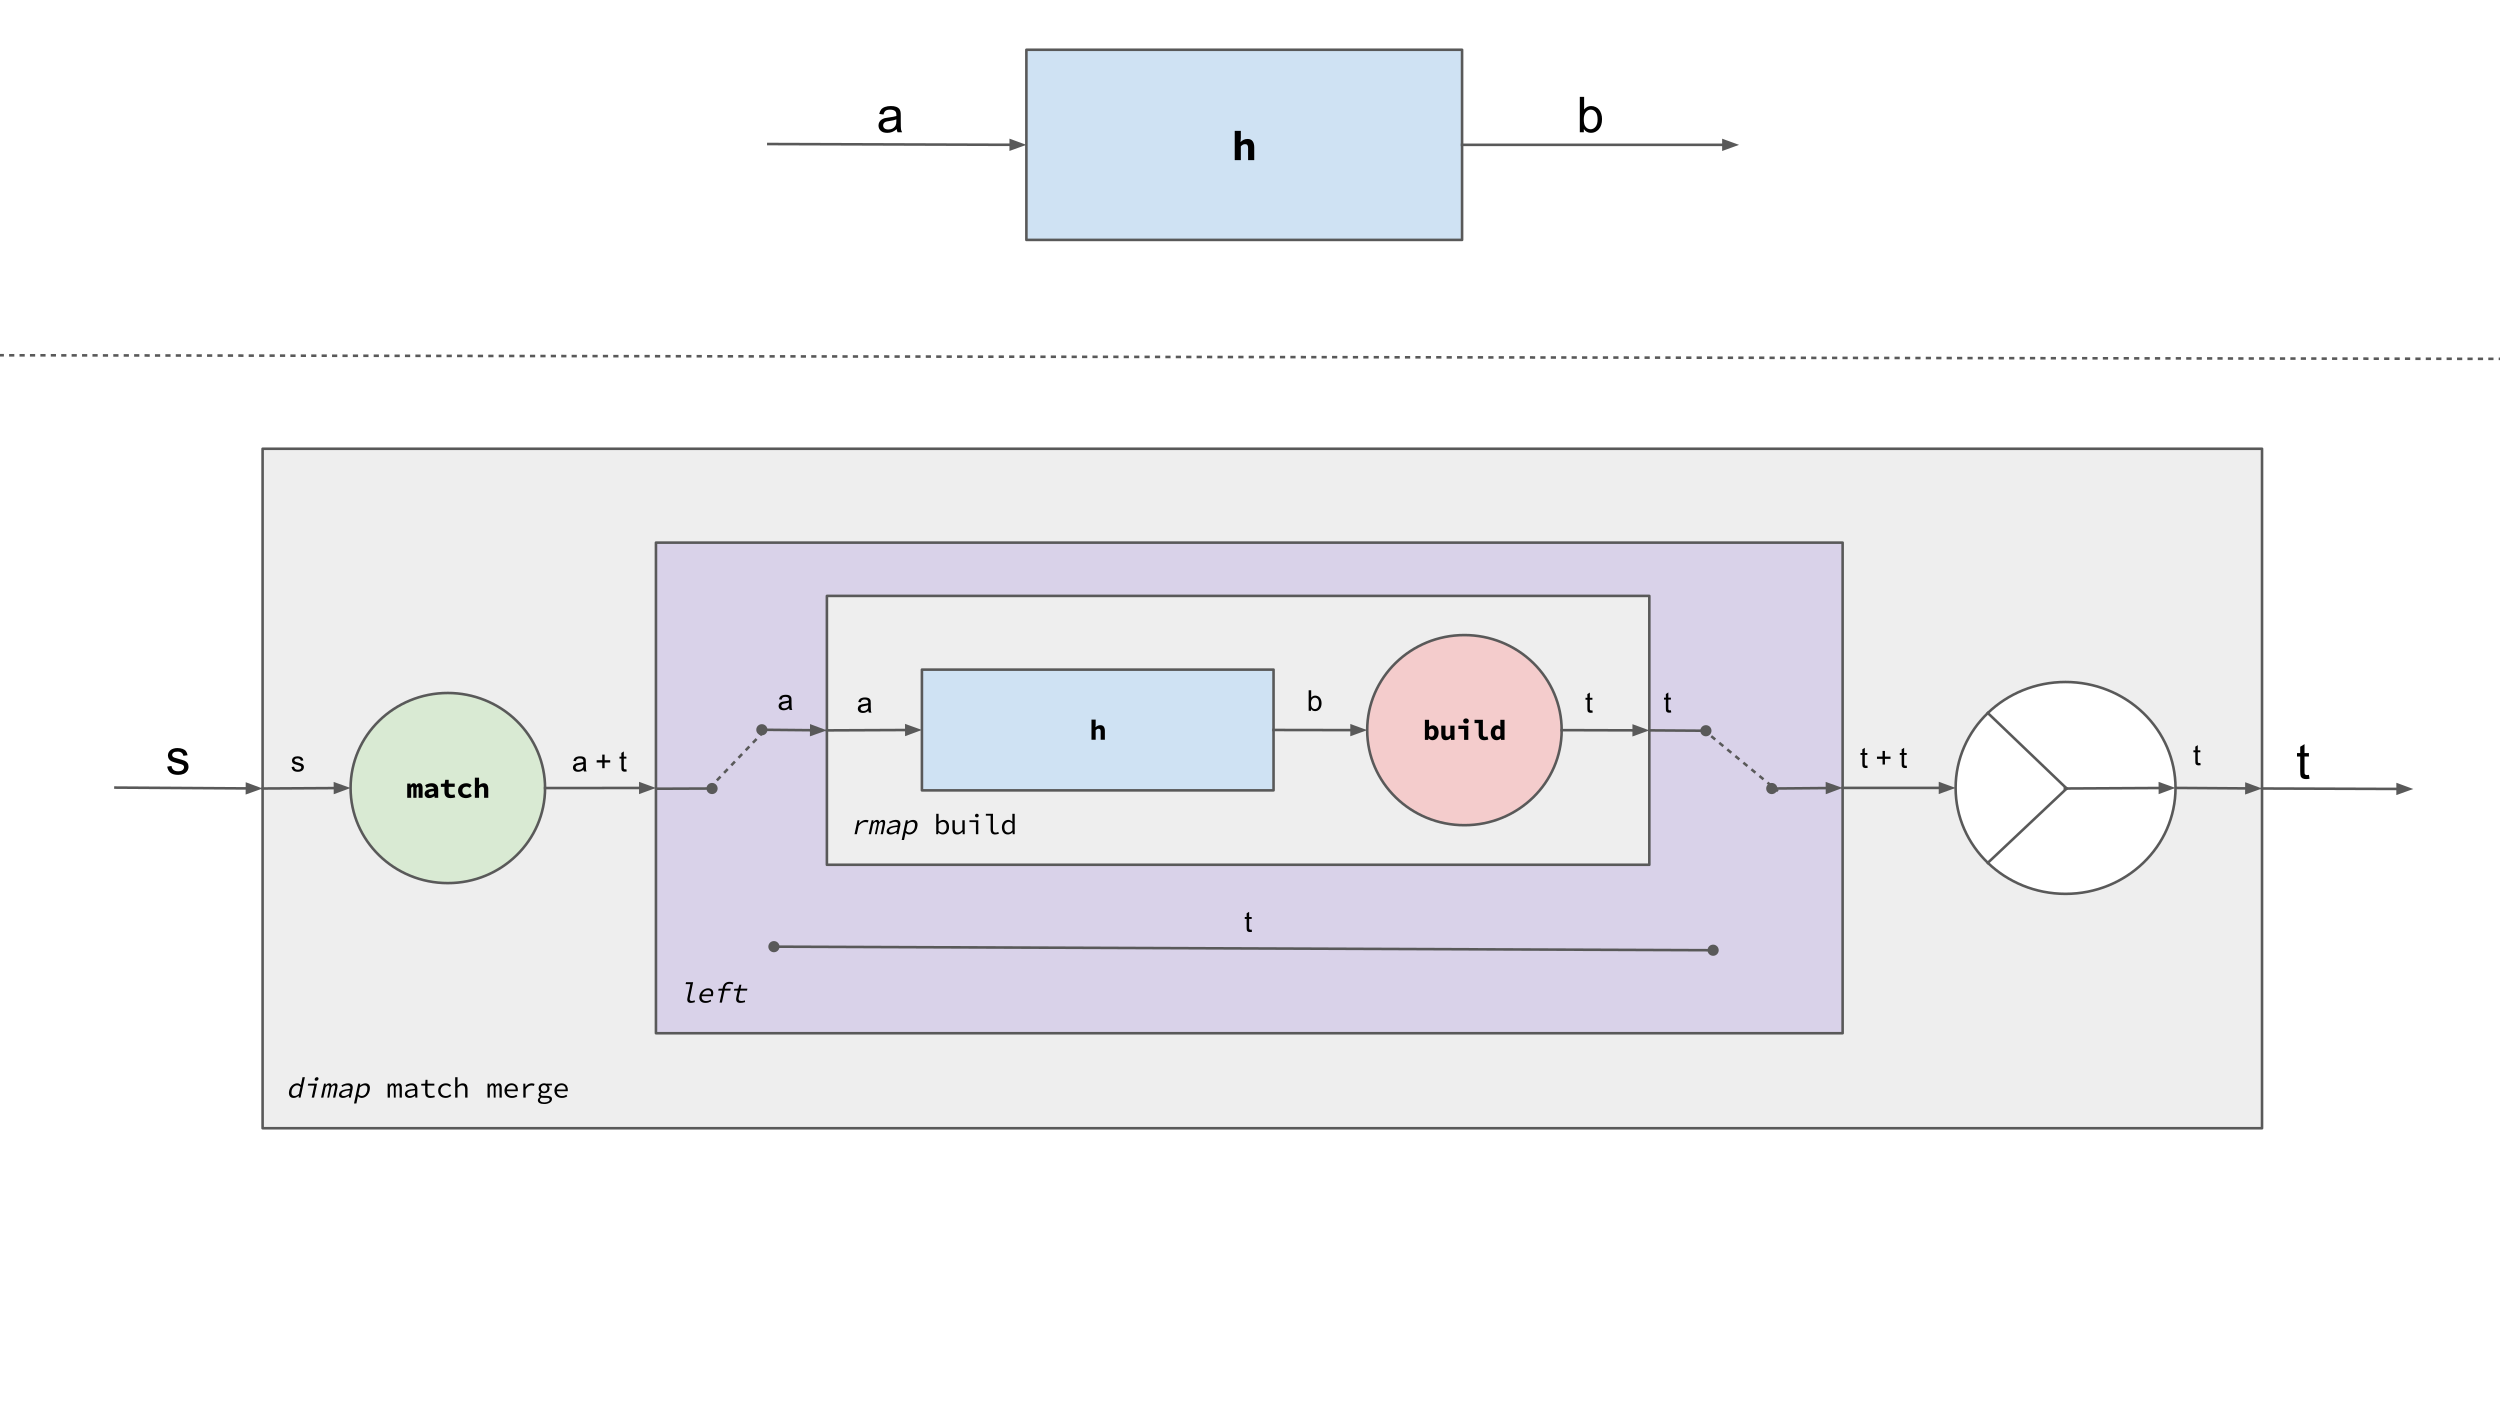 <?xml version="1.0" standalone="yes"?>

<svg version="1.1" viewBox="0.0 0.0 960.0 540.0" fill="none" stroke="none" stroke-linecap="square" stroke-miterlimit="10" xmlns="http://www.w3.org/2000/svg" xmlns:xlink="http://www.w3.org/1999/xlink"><rect x="0.0" y="0.0" width="960.0" height="540.0" fill="#808080" stroke="none"/><clipPath id="g2549d28fde_0_344.0"><path d="m0 0l960.0 0l0 540.0l-960.0 0l0 -540.0z" clip-rule="nonzero"></path></clipPath><g clip-path="url(#g2549d28fde_0_344.0)"><path fill="#ffffff" d="m0 0l960.0 0l0 540.0l-960.0 0z" fill-rule="evenodd"></path><path fill="#eeeeee" d="m100.837 172.325l767.78 0l0 260.913l-767.78 0z" fill-rule="evenodd"></path><path stroke="#595959" stroke-width="1.0" stroke-linejoin="round" stroke-linecap="butt" d="m100.837 172.325l767.78 0l0 260.913l-767.78 0z" fill-rule="evenodd"></path><path fill="#000000" d="m111.056 418.823q0.141 -0.656 0.453 -1.172q0.312 -0.531 0.719 -0.891q0.422 -0.359 0.906 -0.562q0.5 -0.203 0.969 -0.203q0.5 0 0.828 0.188q0.328 0.188 0.625 0.516l0.188 -1.0l0.422 -2.047l0.906 0l-1.656 7.828l-0.75 0l0.078 -0.703l-0.031 0q-0.406 0.344 -0.922 0.594q-0.516 0.234 -1.0 0.234q-0.531 0 -0.922 -0.172q-0.375 -0.188 -0.609 -0.547q-0.234 -0.359 -0.297 -0.875q-0.047 -0.516 0.094 -1.188zm0.938 -0.016q-0.203 0.969 0.094 1.516q0.312 0.531 1.062 0.531q0.781 0 1.672 -0.812l0.562 -2.656q-0.297 -0.344 -0.609 -0.484q-0.312 -0.141 -0.672 -0.141q-0.344 0 -0.688 0.156q-0.328 0.141 -0.609 0.406q-0.281 0.266 -0.5 0.641q-0.203 0.375 -0.312 0.844zm6.363 -2.672l3.391 0l-1.141 5.344l-0.906 0l0.984 -4.609l-2.484 0l0.156 -0.734zm3.078 -1.109q-0.312 0 -0.484 -0.172q-0.156 -0.188 -0.094 -0.516q0.062 -0.312 0.312 -0.5q0.25 -0.203 0.562 -0.203q0.312 0 0.469 0.203q0.156 0.188 0.094 0.5q-0.062 0.328 -0.312 0.516q-0.234 0.172 -0.547 0.172zm2.988 1.109l0.703 0l-0.078 0.703l0.031 0q0.281 -0.375 0.609 -0.609q0.328 -0.234 0.781 -0.234q0.812 0 0.812 0.938q0.328 -0.422 0.672 -0.672q0.344 -0.266 0.797 -0.266q0.562 0 0.766 0.438q0.203 0.422 0.031 1.219l-0.812 3.828l-0.859 0l0.797 -3.75q0.203 -0.953 -0.391 -0.953q-0.281 0 -0.547 0.203q-0.25 0.203 -0.531 0.625l-0.828 3.875l-0.719 0l0.797 -3.75q0.203 -0.953 -0.406 -0.953q-0.281 0 -0.531 0.203q-0.25 0.203 -0.531 0.625l-0.828 3.875l-0.875 0l1.141 -5.344zm5.784 3.953q0.094 -0.453 0.375 -0.781q0.281 -0.344 0.797 -0.578q0.531 -0.234 1.297 -0.391q0.781 -0.156 1.828 -0.25q0.047 -0.266 0.016 -0.5q-0.031 -0.25 -0.156 -0.438q-0.125 -0.188 -0.375 -0.297q-0.234 -0.109 -0.625 -0.109q-0.531 0 -1.062 0.203q-0.516 0.203 -0.938 0.438l-0.219 -0.609q0.219 -0.141 0.516 -0.266q0.312 -0.141 0.625 -0.25q0.328 -0.109 0.688 -0.188q0.359 -0.078 0.719 -0.078q1.094 0 1.5 0.609q0.406 0.594 0.203 1.594l-0.703 3.281l-0.75 0l0.078 -0.719l-0.031 0q-0.531 0.344 -1.125 0.594q-0.594 0.25 -1.172 0.25q-0.375 0 -0.688 -0.109q-0.297 -0.094 -0.516 -0.281q-0.203 -0.203 -0.281 -0.469q-0.078 -0.281 0 -0.656zm0.891 -0.062q-0.047 0.234 0.016 0.391q0.062 0.156 0.188 0.266q0.141 0.109 0.344 0.156q0.219 0.047 0.453 0.047q0.453 0 0.938 -0.203q0.5 -0.203 1.047 -0.594l0.297 -1.406q-0.875 0.062 -1.484 0.188q-0.594 0.125 -0.984 0.297q-0.375 0.172 -0.578 0.391q-0.188 0.203 -0.234 0.469zm6.144 1.906l-0.391 1.797l-0.906 0l1.625 -7.594l0.75 0l-0.078 0.688l0.031 0q0.453 -0.359 1.0 -0.594q0.547 -0.234 1.047 -0.234q0.531 0 0.891 0.203q0.375 0.188 0.578 0.547q0.219 0.359 0.25 0.859q0.031 0.5 -0.109 1.125q-0.141 0.688 -0.453 1.219q-0.297 0.531 -0.719 0.906q-0.422 0.375 -0.906 0.562q-0.469 0.188 -0.953 0.188q-0.375 0 -0.781 -0.172q-0.391 -0.188 -0.672 -0.516l-0.203 1.016zm0.359 -1.703q0.312 0.344 0.672 0.484q0.359 0.141 0.641 0.141q0.719 0 1.297 -0.562q0.578 -0.562 0.781 -1.562q0.094 -0.438 0.078 -0.797q0 -0.375 -0.125 -0.625q-0.125 -0.266 -0.391 -0.406q-0.25 -0.141 -0.641 -0.141q-0.359 0 -0.797 0.203q-0.438 0.188 -0.953 0.594l-0.562 2.672z" fill-rule="nonzero"></path><path fill="#000000" d="m148.856 416.135l0.703 0l0.078 0.703l0.031 0q0.203 -0.375 0.469 -0.609q0.281 -0.234 0.734 -0.234q0.812 0 1.016 0.938q0.234 -0.422 0.516 -0.672q0.297 -0.266 0.75 -0.266q0.562 0 0.859 0.438q0.297 0.422 0.297 1.219l0 3.828l-0.859 0l0 -3.75q0 -0.953 -0.594 -0.953q-0.281 0 -0.5 0.203q-0.203 0.203 -0.406 0.625l0 3.875l-0.719 0l0 -3.75q0 -0.953 -0.609 -0.953q-0.281 0 -0.484 0.203q-0.203 0.203 -0.406 0.625l0 3.875l-0.875 0l0 -5.344zm6.628 3.953q0 -0.453 0.203 -0.781q0.219 -0.344 0.688 -0.578q0.469 -0.234 1.203 -0.391q0.75 -0.156 1.781 -0.25q-0.016 -0.266 -0.094 -0.5q-0.078 -0.25 -0.25 -0.438q-0.156 -0.188 -0.422 -0.297q-0.266 -0.109 -0.656 -0.109q-0.531 0 -1.016 0.203q-0.484 0.203 -0.859 0.438l-0.344 -0.609q0.188 -0.141 0.453 -0.266q0.281 -0.141 0.578 -0.25q0.312 -0.109 0.641 -0.188q0.344 -0.078 0.703 -0.078q1.094 0 1.625 0.609q0.547 0.594 0.547 1.594l0 3.281l-0.75 0l-0.078 -0.719l-0.031 0q-0.453 0.344 -1.0 0.594q-0.531 0.25 -1.109 0.25q-0.375 0 -0.703 -0.109q-0.328 -0.094 -0.578 -0.281q-0.25 -0.203 -0.391 -0.469q-0.141 -0.281 -0.141 -0.656zm0.875 -0.062q0 0.234 0.094 0.391q0.109 0.156 0.266 0.266q0.156 0.109 0.375 0.156q0.219 0.047 0.453 0.047q0.453 0 0.891 -0.203q0.453 -0.203 0.922 -0.594l0 -1.406q-0.859 0.062 -1.438 0.188q-0.578 0.125 -0.922 0.297q-0.344 0.172 -0.5 0.391q-0.141 0.203 -0.141 0.469zm6.894 -3.156l-1.5 0l0 -0.688l1.531 -0.047l0.125 -1.5l0.75 0l0 1.5l2.625 0l0 0.734l-2.625 0l0 2.547q0 0.359 0.062 0.625q0.062 0.266 0.219 0.453q0.156 0.188 0.422 0.281q0.266 0.094 0.641 0.094q0.391 0 0.688 -0.062q0.312 -0.062 0.609 -0.172l0.188 0.656q-0.359 0.125 -0.797 0.219q-0.438 0.094 -0.875 0.094q-0.594 0 -0.984 -0.156q-0.391 -0.156 -0.641 -0.438q-0.234 -0.297 -0.344 -0.703q-0.094 -0.406 -0.094 -0.906l0 -2.531zm5.003 1.953q0 -0.672 0.234 -1.188q0.25 -0.531 0.656 -0.891q0.406 -0.375 0.938 -0.562q0.547 -0.188 1.156 -0.188q0.656 0 1.141 0.234q0.484 0.234 0.812 0.547l-0.453 0.594q-0.328 -0.297 -0.688 -0.453q-0.359 -0.172 -0.781 -0.172q-0.453 0 -0.844 0.156q-0.391 0.141 -0.656 0.422q-0.266 0.266 -0.422 0.656q-0.156 0.375 -0.156 0.844q0 0.453 0.141 0.828q0.156 0.375 0.422 0.656q0.281 0.266 0.656 0.422q0.375 0.141 0.844 0.141q0.484 0 0.891 -0.188q0.422 -0.203 0.766 -0.484l0.391 0.578q-0.438 0.391 -0.984 0.609q-0.531 0.219 -1.125 0.219q-0.641 0 -1.172 -0.172q-0.531 -0.188 -0.938 -0.547q-0.391 -0.359 -0.609 -0.875q-0.219 -0.531 -0.219 -1.188zm6.534 -5.172l0.906 0l0 2.125l-0.047 1.266q0.438 -0.453 0.922 -0.75q0.484 -0.297 1.109 -0.297q0.953 0 1.391 0.547q0.453 0.547 0.453 1.609l0 3.328l-0.906 0l0 -3.203q0 -0.75 -0.281 -1.125q-0.281 -0.375 -0.938 -0.375q-0.25 0 -0.453 0.062q-0.203 0.062 -0.406 0.188q-0.188 0.125 -0.406 0.312q-0.203 0.172 -0.438 0.406l0 3.734l-0.906 0l0 -7.828zm12.428 2.484l0.703 0l0.078 0.703l0.031 0q0.203 -0.375 0.469 -0.609q0.281 -0.234 0.734 -0.234q0.812 0 1.016 0.938q0.234 -0.422 0.516 -0.672q0.297 -0.266 0.75 -0.266q0.562 0 0.859 0.438q0.297 0.422 0.297 1.219l0 3.828l-0.859 0l0 -3.75q0 -0.953 -0.594 -0.953q-0.281 0 -0.5 0.203q-0.203 0.203 -0.406 0.625l0 3.875l-0.719 0l0 -3.75q0 -0.953 -0.609 -0.953q-0.281 0 -0.484 0.203q-0.203 0.203 -0.406 0.625l0 3.875l-0.875 0l0 -5.344zm6.503 2.688q0 -0.672 0.219 -1.188q0.234 -0.516 0.609 -0.875q0.391 -0.375 0.875 -0.562q0.484 -0.203 1.0 -0.203q0.578 0 1.031 0.188q0.453 0.188 0.766 0.516q0.312 0.328 0.469 0.797q0.172 0.453 0.172 1.016q0 0.141 -0.016 0.281q0 0.141 -0.016 0.234l-4.188 0q0.016 0.422 0.172 0.766q0.172 0.344 0.438 0.594q0.266 0.234 0.625 0.375q0.375 0.125 0.812 0.125q0.484 0 0.875 -0.125q0.391 -0.141 0.766 -0.375l0.312 0.594q-0.391 0.266 -0.906 0.453q-0.5 0.172 -1.156 0.172q-0.594 0 -1.125 -0.188q-0.516 -0.188 -0.906 -0.547q-0.391 -0.359 -0.609 -0.875q-0.219 -0.516 -0.219 -1.172zm4.312 -0.453q0 -0.797 -0.422 -1.219q-0.422 -0.438 -1.172 -0.438q-0.328 0 -0.641 0.109q-0.297 0.109 -0.547 0.328q-0.234 0.219 -0.406 0.531q-0.156 0.297 -0.203 0.688l3.391 0zm2.925 -2.234l0.75 0l0.078 1.266l0.031 0q0.406 -0.656 1.016 -1.031q0.625 -0.375 1.359 -0.375q0.297 0 0.547 0.062q0.266 0.047 0.516 0.156l-0.203 0.781q-0.297 -0.094 -0.484 -0.125q-0.188 -0.047 -0.516 -0.047q-0.594 0 -1.156 0.344q-0.562 0.344 -1.031 1.172l0 3.141l-0.906 0l0 -5.344zm6.363 6.234q0 0.422 0.438 0.688q0.453 0.266 1.312 0.266q0.453 0 0.828 -0.094q0.375 -0.094 0.641 -0.25q0.266 -0.156 0.391 -0.359q0.141 -0.188 0.141 -0.406q0 -0.375 -0.297 -0.516q-0.297 -0.125 -0.922 -0.125l-1.047 0q-0.219 0 -0.422 -0.016q-0.203 -0.016 -0.391 -0.078q-0.375 0.203 -0.531 0.422q-0.141 0.234 -0.141 0.469zm-0.781 0.094q0 -0.328 0.219 -0.641q0.234 -0.297 0.656 -0.547l0 -0.047q-0.219 -0.125 -0.391 -0.328q-0.156 -0.219 -0.156 -0.562q0 -0.25 0.156 -0.516q0.172 -0.266 0.484 -0.484l0 -0.031q-0.281 -0.219 -0.484 -0.562q-0.188 -0.344 -0.188 -0.828q0 -0.438 0.172 -0.781q0.172 -0.359 0.453 -0.609q0.297 -0.25 0.672 -0.391q0.375 -0.141 0.812 -0.141q0.438 0 0.797 0.141l2.203 0l0 0.688l-1.422 0q0.188 0.203 0.328 0.484q0.156 0.281 0.156 0.641q0 0.422 -0.156 0.766q-0.156 0.344 -0.438 0.578q-0.281 0.234 -0.672 0.375q-0.375 0.125 -0.797 0.125q-0.219 0 -0.453 -0.047q-0.234 -0.062 -0.453 -0.156q-0.422 0.266 -0.422 0.609q0 0.328 0.297 0.484q0.297 0.141 0.812 0.141l1.203 0q1.031 0 1.531 0.281q0.5 0.281 0.5 0.969q0 0.375 -0.203 0.719q-0.203 0.344 -0.594 0.594q-0.391 0.25 -0.938 0.406q-0.547 0.156 -1.234 0.156q-1.172 0 -1.812 -0.391q-0.641 -0.391 -0.641 -1.094zm2.406 -3.281q0.516 0 0.875 -0.344q0.359 -0.344 0.359 -0.922q0 -0.281 -0.109 -0.5q-0.094 -0.234 -0.266 -0.391q-0.156 -0.172 -0.391 -0.266q-0.219 -0.094 -0.469 -0.094q-0.25 0 -0.484 0.094q-0.219 0.094 -0.391 0.266q-0.156 0.156 -0.266 0.391q-0.094 0.219 -0.094 0.5q0 0.578 0.359 0.922q0.359 0.344 0.875 0.344zm3.956 -0.359q0 -0.672 0.219 -1.188q0.234 -0.516 0.609 -0.875q0.391 -0.375 0.875 -0.562q0.484 -0.203 1.0 -0.203q0.578 0 1.031 0.188q0.453 0.188 0.766 0.516q0.312 0.328 0.469 0.797q0.172 0.453 0.172 1.016q0 0.141 -0.016 0.281q0 0.141 -0.016 0.234l-4.188 0q0.016 0.422 0.172 0.766q0.172 0.344 0.438 0.594q0.266 0.234 0.625 0.375q0.375 0.125 0.812 0.125q0.484 0 0.875 -0.125q0.391 -0.141 0.766 -0.375l0.312 0.594q-0.391 0.266 -0.906 0.453q-0.5 0.172 -1.156 0.172q-0.594 0 -1.125 -0.188q-0.516 -0.188 -0.906 -0.547q-0.391 -0.359 -0.609 -0.875q-0.219 -0.516 -0.219 -1.172zm4.312 -0.453q0 -0.797 -0.422 -1.219q-0.422 -0.438 -1.172 -0.438q-0.328 0 -0.641 0.109q-0.297 0.109 -0.547 0.328q-0.234 0.219 -0.406 0.531q-0.156 0.297 -0.203 0.688l3.391 0z" fill-rule="nonzero"></path><path fill="#d9d2e9" d="m251.885 208.373l455.685 0l0 188.378l-455.685 0z" fill-rule="evenodd"></path><path stroke="#595959" stroke-width="1.0" stroke-linejoin="round" stroke-linecap="butt" d="m251.885 208.373l455.685 0l0 188.378l-455.685 0z" fill-rule="evenodd"></path><path fill="#000000" d="m263.431 377.163l2.734 0l-1.281 6.094q-0.125 0.594 0.094 0.859q0.219 0.266 0.688 0.266q0.453 0 1.078 -0.266l0.094 0.688q-0.391 0.125 -0.734 0.219q-0.344 0.094 -0.781 0.094q-0.859 0 -1.203 -0.484q-0.344 -0.484 -0.141 -1.438l1.125 -5.297l-1.828 0l0.156 -0.734zm5.175 5.172q0.141 -0.672 0.469 -1.188q0.344 -0.516 0.797 -0.875q0.469 -0.375 1.0 -0.562q0.531 -0.203 1.047 -0.203q0.578 0 0.984 0.188q0.422 0.188 0.656 0.516q0.25 0.328 0.312 0.797q0.062 0.453 -0.062 1.016q-0.031 0.141 -0.062 0.281q-0.031 0.141 -0.078 0.234l-4.188 0q-0.062 0.422 0.016 0.766q0.094 0.344 0.312 0.594q0.219 0.234 0.547 0.375q0.344 0.125 0.781 0.125q0.484 0 0.906 -0.125q0.422 -0.141 0.844 -0.375l0.188 0.594q-0.453 0.266 -1.0 0.453q-0.547 0.172 -1.203 0.172q-0.594 0 -1.078 -0.188q-0.484 -0.188 -0.797 -0.547q-0.312 -0.359 -0.422 -0.875q-0.109 -0.516 0.031 -1.172zm4.406 -0.453q0.172 -0.797 -0.156 -1.219q-0.328 -0.438 -1.078 -0.438q-0.328 0 -0.656 0.109q-0.328 0.109 -0.625 0.328q-0.281 0.219 -0.516 0.531q-0.219 0.297 -0.359 0.688l3.391 0zm8.3 -3.859q-0.312 -0.156 -0.578 -0.203q-0.266 -0.062 -0.625 -0.062q-0.719 0 -1.125 0.375q-0.391 0.375 -0.531 1.031l-0.094 0.484l2.25 0l-0.156 0.734l-2.25 0l-0.984 4.609l-0.891 0l0.984 -4.609l-1.516 0l0.141 -0.688l1.531 -0.047l0.094 -0.453q0.203 -0.984 0.844 -1.578q0.656 -0.594 1.766 -0.594q0.797 0 1.484 0.312l-0.344 0.688zm2.003 2.359l-1.5 0l0.141 -0.688l1.547 -0.047l0.438 -1.5l0.75 0l-0.312 1.5l2.625 0l-0.156 0.734l-2.625 0l-0.547 2.547q-0.078 0.359 -0.078 0.625q0.016 0.266 0.125 0.453q0.125 0.188 0.359 0.281q0.25 0.094 0.625 0.094q0.391 0 0.703 -0.062q0.328 -0.062 0.641 -0.172l0.062 0.656q-0.391 0.125 -0.859 0.219q-0.453 0.094 -0.891 0.094q-0.594 0 -0.953 -0.156q-0.344 -0.156 -0.531 -0.438q-0.188 -0.297 -0.203 -0.703q-0.016 -0.406 0.094 -0.906l0.547 -2.531z" fill-rule="nonzero"></path><path fill="#cfe2f3" d="m394.129 19.12l167.307 0l0 73.008l-167.307 0z" fill-rule="evenodd"></path><path stroke="#595959" stroke-width="1.0" stroke-linejoin="round" stroke-linecap="butt" d="m394.129 19.12l167.307 0l0 73.008l-167.307 0z" fill-rule="evenodd"></path><path fill="#000000" d="m474.138 50.265l2.344 0l0 2.75l-0.125 1.531q0.234 -0.234 0.516 -0.438q0.281 -0.219 0.609 -0.391q0.328 -0.172 0.719 -0.266q0.391 -0.094 0.844 -0.094q1.344 0 1.953 0.859q0.625 0.859 0.625 2.375l0 4.891l-2.359 0l0 -4.594q0 -0.797 -0.25 -1.156q-0.25 -0.375 -0.906 -0.375q-0.484 0 -0.844 0.203q-0.359 0.203 -0.781 0.625l0 5.297l-2.344 0l0 -11.219z" fill-rule="nonzero"></path><path fill="#000000" fill-opacity="0.0" d="m295.042 55.309l99.087 0.315" fill-rule="evenodd"></path><path stroke="#595959" stroke-width="1.0" stroke-linejoin="round" stroke-linecap="butt" d="m295.042 55.309l93.087 0.296" fill-rule="evenodd"></path><path fill="#595959" stroke="#595959" stroke-width="1.0" stroke-linecap="butt" d="m388.123 57.257l4.543 -1.637l-4.533 -1.666z" fill-rule="evenodd"></path><path fill="#000000" fill-opacity="0.0" d="m561.436 55.624l106.362 0" fill-rule="evenodd"></path><path stroke="#595959" stroke-width="1.0" stroke-linejoin="round" stroke-linecap="butt" d="m561.436 55.624l100.362 0" fill-rule="evenodd"></path><path fill="#595959" stroke="#595959" stroke-width="1.0" stroke-linecap="butt" d="m661.798 57.276l4.538 -1.652l-4.538 -1.652z" fill-rule="evenodd"></path><path fill="#000000" fill-opacity="0.0" d="m327.657 23.876l29.512 0l0 31.496l-29.512 0z" fill-rule="evenodd"></path><path fill="#000000" d="m344.345 49.577q-0.938 0.797 -1.797 1.125q-0.859 0.312 -1.844 0.312q-1.609 0 -2.484 -0.781q-0.875 -0.797 -0.875 -2.031q0 -0.734 0.328 -1.328q0.328 -0.594 0.859 -0.953q0.531 -0.359 1.203 -0.547q0.5 -0.141 1.484 -0.25q2.031 -0.25 2.984 -0.578q0 -0.344 0 -0.438q0 -1.016 -0.469 -1.438q-0.641 -0.562 -1.906 -0.562q-1.172 0 -1.734 0.406q-0.562 0.406 -0.828 1.469l-1.641 -0.234q0.234 -1.047 0.734 -1.688q0.516 -0.641 1.469 -0.984q0.969 -0.359 2.25 -0.359q1.266 0 2.047 0.297q0.781 0.297 1.156 0.75q0.375 0.453 0.516 1.141q0.094 0.422 0.094 1.531l0 2.234q0 2.328 0.094 2.953q0.109 0.609 0.438 1.172l-1.75 0q-0.266 -0.516 -0.328 -1.219zm-0.141 -3.719q-0.906 0.359 -2.734 0.625q-1.031 0.141 -1.453 0.328q-0.422 0.188 -0.656 0.547q-0.234 0.359 -0.234 0.797q0 0.672 0.5 1.125q0.516 0.438 1.484 0.438q0.969 0 1.719 -0.422q0.75 -0.438 1.109 -1.156q0.266 -0.578 0.266 -1.672l0 -0.609z" fill-rule="nonzero"></path><path fill="#000000" fill-opacity="0.0" d="m596.398 23.876l29.512 0l0 31.496l-29.512 0z" fill-rule="evenodd"></path><path fill="#000000" d="m608.194 50.796l-1.547 0l0 -13.594l1.656 0l0 4.844q1.062 -1.328 2.703 -1.328q0.906 0 1.719 0.375q0.812 0.359 1.328 1.031q0.531 0.656 0.828 1.594q0.297 0.938 0.297 2.0q0 2.531 -1.25 3.922q-1.25 1.375 -3.0 1.375q-1.75 0 -2.734 -1.453l0 1.234zm-0.016 -5.0q0 1.766 0.469 2.562q0.797 1.281 2.141 1.281q1.094 0 1.891 -0.938q0.797 -0.953 0.797 -2.844q0 -1.922 -0.766 -2.844q-0.766 -0.922 -1.844 -0.922q-1.094 0 -1.891 0.953q-0.797 0.953 -0.797 2.75z" fill-rule="nonzero"></path><path fill="#000000" fill-opacity="0.0" d="m0 136.418l960.693 1.386" fill-rule="evenodd"></path><path stroke="#595959" stroke-width="1.0" stroke-linejoin="round" stroke-linecap="butt" stroke-dasharray="1.0,3.0" d="m0 136.418l960.693 1.386" fill-rule="evenodd"></path><path fill="#eeeeee" d="m317.528 228.837l315.811 0l0 103.244l-315.811 0z" fill-rule="evenodd"></path><path stroke="#595959" stroke-width="1.0" stroke-linejoin="round" stroke-linecap="butt" d="m317.528 228.837l315.811 0l0 103.244l-315.811 0z" fill-rule="evenodd"></path><path fill="#000000" d="m329.278 314.978l0.75 0l-0.203 1.266l0.031 0q0.547 -0.656 1.25 -1.031q0.703 -0.375 1.438 -0.375q0.297 0 0.531 0.062q0.25 0.047 0.484 0.156l-0.375 0.781q-0.281 -0.094 -0.469 -0.125q-0.172 -0.047 -0.5 -0.047q-0.594 0 -1.234 0.344q-0.625 0.344 -1.266 1.172l-0.672 3.141l-0.906 0l1.141 -5.344zm5.441 0l0.703 0l-0.078 0.703l0.031 0q0.281 -0.375 0.609 -0.609q0.328 -0.234 0.781 -0.234q0.812 0 0.812 0.938q0.328 -0.422 0.672 -0.672q0.344 -0.266 0.797 -0.266q0.562 0 0.766 0.438q0.203 0.422 0.031 1.219l-0.812 3.828l-0.859 0l0.797 -3.75q0.203 -0.953 -0.391 -0.953q-0.281 0 -0.547 0.203q-0.25 0.203 -0.531 0.625l-0.828 3.875l-0.719 0l0.797 -3.75q0.203 -0.953 -0.406 -0.953q-0.281 0 -0.531 0.203q-0.25 0.203 -0.531 0.625l-0.828 3.875l-0.875 0l1.141 -5.344zm5.784 3.953q0.094 -0.453 0.375 -0.781q0.281 -0.344 0.797 -0.578q0.531 -0.234 1.297 -0.391q0.781 -0.156 1.828 -0.25q0.047 -0.266 0.016 -0.5q-0.031 -0.25 -0.156 -0.438q-0.125 -0.188 -0.375 -0.297q-0.234 -0.109 -0.625 -0.109q-0.531 0 -1.062 0.203q-0.516 0.203 -0.938 0.438l-0.219 -0.609q0.219 -0.141 0.516 -0.266q0.312 -0.141 0.625 -0.25q0.328 -0.109 0.688 -0.188q0.359 -0.078 0.719 -0.078q1.094 0 1.5 0.609q0.406 0.594 0.203 1.594l-0.703 3.281l-0.75 0l0.078 -0.719l-0.031 0q-0.531 0.344 -1.125 0.594q-0.594 0.25 -1.172 0.25q-0.375 0 -0.688 -0.109q-0.297 -0.094 -0.516 -0.281q-0.203 -0.203 -0.281 -0.469q-0.078 -0.281 0 -0.656zm0.891 -0.062q-0.047 0.234 0.016 0.391q0.062 0.156 0.188 0.266q0.141 0.109 0.344 0.156q0.219 0.047 0.453 0.047q0.453 0 0.938 -0.203q0.5 -0.203 1.047 -0.594l0.297 -1.406q-0.875 0.062 -1.484 0.188q-0.594 0.125 -0.984 0.297q-0.375 0.172 -0.578 0.391q-0.188 0.203 -0.234 0.469zm6.144 1.906l-0.391 1.797l-0.906 0l1.625 -7.594l0.75 0l-0.078 0.688l0.031 0q0.453 -0.359 1.0 -0.594q0.547 -0.234 1.047 -0.234q0.531 0 0.891 0.203q0.375 0.188 0.578 0.547q0.219 0.359 0.25 0.859q0.031 0.5 -0.109 1.125q-0.141 0.688 -0.453 1.219q-0.297 0.531 -0.719 0.906q-0.422 0.375 -0.906 0.562q-0.469 0.188 -0.953 0.188q-0.375 0 -0.781 -0.172q-0.391 -0.188 -0.672 -0.516l-0.203 1.016zm0.359 -1.703q0.312 0.344 0.672 0.484q0.359 0.141 0.641 0.141q0.719 0 1.297 -0.562q0.578 -0.562 0.781 -1.562q0.094 -0.438 0.078 -0.797q0 -0.375 -0.125 -0.625q-0.125 -0.266 -0.391 -0.406q-0.25 -0.141 -0.641 -0.141q-0.359 0 -0.797 0.203q-0.438 0.188 -0.953 0.594l-0.562 2.672z" fill-rule="nonzero"></path><path fill="#000000" d="m359.512 312.493l0.906 0l0 2.125l-0.016 1.047q0.375 -0.375 0.859 -0.594q0.484 -0.234 0.953 -0.234q0.531 0 0.953 0.203q0.422 0.188 0.703 0.547q0.281 0.359 0.422 0.859q0.141 0.5 0.141 1.109q0 0.688 -0.203 1.234q-0.188 0.531 -0.531 0.906q-0.328 0.375 -0.766 0.562q-0.438 0.188 -0.922 0.188q-0.375 0 -0.828 -0.188q-0.438 -0.188 -0.828 -0.531l-0.031 0l-0.078 0.594l-0.734 0l0 -7.828zm0.906 6.578q0.391 0.344 0.781 0.484q0.391 0.141 0.672 0.141q0.359 0 0.656 -0.141q0.297 -0.156 0.516 -0.422q0.219 -0.281 0.328 -0.672q0.125 -0.391 0.125 -0.891q0 -0.438 -0.094 -0.797q-0.078 -0.375 -0.266 -0.625q-0.172 -0.266 -0.469 -0.406q-0.281 -0.141 -0.672 -0.141q-0.359 0 -0.766 0.203q-0.391 0.188 -0.812 0.594l0 2.672zm10.034 1.25l-0.75 0l-0.078 -0.938l-0.031 0q-0.406 0.469 -0.891 0.766q-0.484 0.297 -1.109 0.297q-0.969 0 -1.422 -0.531q-0.438 -0.547 -0.438 -1.625l0 -3.312l0.922 0l0 3.203q0 0.75 0.281 1.125q0.281 0.359 0.938 0.359q0.469 0 0.844 -0.234q0.375 -0.234 0.828 -0.75l0 -3.703l0.906 0l0 5.344zm1.816 -5.344l3.391 0l0 5.344l-0.906 0l0 -4.609l-2.484 0l0 -0.734zm2.844 -1.109q-0.312 0 -0.516 -0.172q-0.203 -0.188 -0.203 -0.516q0 -0.312 0.203 -0.5q0.203 -0.203 0.516 -0.203q0.312 0 0.516 0.203q0.203 0.188 0.203 0.5q0 0.328 -0.203 0.516q-0.203 0.172 -0.516 0.172zm3.456 -1.375l2.734 0l0 6.094q0 0.594 0.281 0.859q0.281 0.266 0.75 0.266q0.453 0 1.016 -0.266l0.234 0.688q-0.359 0.125 -0.688 0.219q-0.312 0.094 -0.75 0.094q-0.859 0 -1.312 -0.484q-0.438 -0.484 -0.438 -1.438l0 -5.297l-1.828 0l0 -0.734zm6.159 5.172q0 -0.656 0.203 -1.172q0.203 -0.531 0.531 -0.891q0.344 -0.359 0.781 -0.562q0.453 -0.203 0.922 -0.203q0.5 0 0.859 0.188q0.375 0.188 0.75 0.516l-0.031 -1.0l0 -2.047l0.906 0l0 7.828l-0.75 0l-0.078 -0.703l-0.031 0q-0.328 0.344 -0.797 0.594q-0.453 0.234 -0.938 0.234q-0.531 0 -0.953 -0.172q-0.422 -0.188 -0.734 -0.547q-0.312 -0.359 -0.484 -0.875q-0.156 -0.516 -0.156 -1.188zm0.938 -0.016q0 0.969 0.406 1.516q0.422 0.531 1.172 0.531q0.781 0 1.5 -0.812l0 -2.656q-0.359 -0.344 -0.703 -0.484q-0.344 -0.141 -0.703 -0.141q-0.344 0 -0.656 0.156q-0.297 0.141 -0.531 0.406q-0.219 0.266 -0.359 0.641q-0.125 0.375 -0.125 0.844z" fill-rule="nonzero"></path><path fill="#cfe2f3" d="m354.018 257.131l135.024 0l0 46.362l-135.024 0z" fill-rule="evenodd"></path><path stroke="#595959" stroke-width="1.0" stroke-linejoin="round" stroke-linecap="butt" d="m354.018 257.131l135.024 0l0 46.362l-135.024 0z" fill-rule="evenodd"></path><path fill="#000000" d="m419.13 276.334l1.609 0l0 1.906l-0.078 1.031q0.156 -0.141 0.344 -0.281q0.203 -0.156 0.422 -0.266q0.234 -0.125 0.5 -0.188q0.266 -0.078 0.578 -0.078q0.922 0 1.344 0.594q0.422 0.594 0.422 1.641l0 3.359l-1.609 0l0 -3.156q0 -0.547 -0.188 -0.797q-0.172 -0.266 -0.625 -0.266q-0.328 0 -0.578 0.156q-0.25 0.141 -0.531 0.422l0 3.641l-1.609 0l0 -7.719z" fill-rule="nonzero"></path><path fill="#f4cccc" d="m525.005 280.372l0 0c0 -20.161 16.717 -36.504 37.339 -36.504l0 0c9.903 0 19.4 3.846 26.402 10.692c7.002 6.846 10.936 16.131 10.936 25.812l0 0c0 20.161 -16.717 36.504 -37.339 36.504l0 0c-20.622 0 -37.339 -16.343 -37.339 -36.504z" fill-rule="evenodd"></path><path stroke="#595959" stroke-width="1.0" stroke-linejoin="round" stroke-linecap="butt" d="m525.005 280.372l0 0c0 -20.161 16.717 -36.504 37.339 -36.504l0 0c9.903 0 19.4 3.846 26.402 10.692c7.002 6.846 10.936 16.131 10.936 25.812l0 0c0 20.161 -16.717 36.504 -37.339 36.504l0 0c-20.622 0 -37.339 -16.343 -37.339 -36.504z" fill-rule="evenodd"></path><path fill="#000000" d="m547.156 276.393l1.609 0l0 1.906l-0.047 0.844q0.328 -0.297 0.719 -0.453q0.406 -0.172 0.812 -0.172q0.5 0 0.906 0.203q0.422 0.203 0.703 0.562q0.281 0.344 0.422 0.859q0.156 0.516 0.156 1.141q0 0.703 -0.203 1.266q-0.188 0.547 -0.516 0.922q-0.328 0.375 -0.75 0.578q-0.422 0.188 -0.891 0.188q-0.391 0 -0.766 -0.172q-0.375 -0.188 -0.719 -0.547l-0.047 0l-0.125 0.594l-1.266 0l0 -7.719zm1.609 6.172q0.234 0.188 0.484 0.281q0.25 0.078 0.469 0.078q0.453 0 0.75 -0.375q0.312 -0.391 0.312 -1.234q0 -1.469 -1.0 -1.469q-0.516 0 -1.016 0.5l0 2.219zm9.769 1.547l-1.328 0l-0.125 -0.781l-0.031 0q-0.375 0.422 -0.812 0.672q-0.438 0.234 -1.031 0.234q-0.938 0 -1.359 -0.594q-0.406 -0.594 -0.406 -1.625l0 -3.359l1.609 0l0 3.156q0 0.547 0.156 0.797q0.172 0.25 0.641 0.25q0.312 0 0.547 -0.125q0.234 -0.125 0.516 -0.5l0 -3.578l1.625 0l0 5.453zm1.488 -5.453l3.797 0l0 5.453l-1.609 0l0 -4.188l-2.188 0l0 -1.266zm2.922 -0.812q-0.469 0 -0.781 -0.25q-0.297 -0.266 -0.297 -0.719q0 -0.453 0.297 -0.734q0.312 -0.281 0.781 -0.281q0.469 0 0.766 0.281q0.312 0.281 0.312 0.734q0 0.453 -0.312 0.719q-0.297 0.25 -0.766 0.25zm3.284 -1.453l3.203 0l0 5.656q0 0.25 0.062 0.422q0.078 0.172 0.203 0.281q0.125 0.094 0.281 0.141q0.156 0.047 0.328 0.047q0.188 0 0.391 -0.031q0.219 -0.047 0.469 -0.156l0.359 1.188q-0.219 0.078 -0.406 0.141q-0.188 0.047 -0.375 0.078q-0.188 0.047 -0.406 0.062q-0.203 0.016 -0.453 0.016q-1.031 0 -1.562 -0.609q-0.516 -0.609 -0.516 -1.656l0 -4.297l-1.578 0l0 -1.281zm6.222 4.984q0 -0.672 0.188 -1.188q0.203 -0.531 0.531 -0.891q0.328 -0.375 0.734 -0.578q0.422 -0.203 0.875 -0.203q0.484 0 0.797 0.172q0.312 0.156 0.609 0.422l-0.062 -0.859l0 -1.859l1.625 0l0 7.719l-1.328 0l-0.125 -0.562l-0.031 0q-0.297 0.297 -0.703 0.5q-0.391 0.188 -0.812 0.188q-0.516 0 -0.938 -0.188q-0.422 -0.203 -0.734 -0.562q-0.297 -0.375 -0.469 -0.906q-0.156 -0.531 -0.156 -1.203zm1.656 -0.016q0 0.812 0.281 1.188q0.281 0.375 0.781 0.375q0.281 0 0.5 -0.109q0.234 -0.125 0.453 -0.391l0 -2.219q-0.219 -0.203 -0.453 -0.281q-0.219 -0.078 -0.453 -0.078q-0.453 0 -0.781 0.375q-0.328 0.375 -0.328 1.141z" fill-rule="nonzero"></path><path fill="#d9ead3" d="m134.626 302.609l0 0c0 -20.161 16.717 -36.504 37.339 -36.504l0 0c9.903 0 19.4 3.846 26.402 10.692c7.002 6.846 10.936 16.131 10.936 25.812l0 0c0 20.161 -16.717 36.504 -37.339 36.504l0 0c-20.622 0 -37.339 -16.343 -37.339 -36.504z" fill-rule="evenodd"></path><path stroke="#595959" stroke-width="1.0" stroke-linejoin="round" stroke-linecap="butt" d="m134.626 302.609l0 0c0 -20.161 16.717 -36.504 37.339 -36.504l0 0c9.903 0 19.4 3.846 26.402 10.692c7.002 6.846 10.936 16.131 10.936 25.812l0 0c0 20.161 -16.717 36.504 -37.339 36.504l0 0c-20.622 0 -37.339 -16.343 -37.339 -36.504z" fill-rule="evenodd"></path><path fill="#000000" d="m156.371 300.896l1.219 0l0.125 0.672l0.031 0q0.156 -0.328 0.422 -0.562q0.281 -0.25 0.75 -0.25q0.359 0 0.609 0.234q0.25 0.219 0.344 0.656q0.156 -0.375 0.438 -0.625q0.297 -0.266 0.766 -0.266q0.578 0 0.891 0.469q0.312 0.469 0.312 1.297l0 3.828l-1.516 0l0 -3.703q0 -0.516 -0.297 -0.516q-0.297 0 -0.516 0.531l0 3.688l-1.234 0l0 -3.703q0 -0.516 -0.328 -0.516q-0.156 0 -0.266 0.141q-0.109 0.125 -0.234 0.391l0 3.688l-1.516 0l0 -5.453zm6.675 3.938q0 -0.469 0.188 -0.812q0.203 -0.344 0.641 -0.578q0.438 -0.25 1.109 -0.391q0.688 -0.156 1.656 -0.219q-0.047 -0.375 -0.328 -0.578q-0.281 -0.203 -0.828 -0.203q-0.406 0 -0.812 0.141q-0.391 0.125 -0.859 0.359l-0.562 -1.047q0.562 -0.328 1.203 -0.531q0.641 -0.219 1.344 -0.219q1.141 0 1.797 0.609q0.672 0.609 0.672 1.859l0 3.125l-1.328 0l-0.125 -0.609l-0.031 0q-0.422 0.312 -0.922 0.531q-0.5 0.203 -1.016 0.203q-0.422 0 -0.75 -0.125q-0.328 -0.125 -0.562 -0.344q-0.234 -0.234 -0.359 -0.531q-0.125 -0.297 -0.125 -0.641zm1.547 -0.125q0 0.266 0.203 0.391q0.203 0.125 0.562 0.125q0.359 0 0.672 -0.141q0.328 -0.156 0.609 -0.375l0 -0.906q-0.609 0.031 -1.0 0.109q-0.391 0.078 -0.625 0.203q-0.234 0.109 -0.328 0.266q-0.094 0.156 -0.094 0.328zm6.081 -2.547l-1.375 0l0 -1.203l1.453 -0.062l0.219 -1.453l1.328 0l0 1.453l2.312 0l0 1.266l-2.312 0l0 1.906q0 0.625 0.266 0.891q0.281 0.25 0.875 0.25q0.328 0 0.578 -0.047q0.266 -0.062 0.516 -0.141l0.281 1.156q-0.359 0.109 -0.812 0.203q-0.438 0.094 -0.969 0.094q-0.641 0 -1.094 -0.172q-0.453 -0.172 -0.734 -0.484q-0.281 -0.312 -0.406 -0.75q-0.125 -0.453 -0.125 -0.984l0 -1.922zm5.222 1.453q0 -0.672 0.25 -1.203q0.266 -0.547 0.703 -0.906q0.438 -0.359 1.0 -0.547q0.578 -0.203 1.203 -0.203q0.656 0 1.172 0.219q0.531 0.203 0.875 0.531l-0.75 1.0q-0.594 -0.438 -1.203 -0.438q-0.703 0 -1.156 0.422q-0.438 0.422 -0.438 1.125q0 0.719 0.422 1.141q0.438 0.422 1.109 0.422q0.438 0 0.797 -0.156q0.359 -0.156 0.656 -0.359l0.656 1.016q-0.5 0.422 -1.109 0.609q-0.594 0.188 -1.156 0.188q-0.641 0 -1.188 -0.188q-0.547 -0.188 -0.969 -0.547q-0.406 -0.375 -0.641 -0.906q-0.234 -0.531 -0.234 -1.219zm6.456 -4.984l1.609 0l0 1.906l-0.078 1.031q0.156 -0.141 0.344 -0.281q0.203 -0.156 0.422 -0.266q0.234 -0.125 0.5 -0.188q0.266 -0.078 0.578 -0.078q0.922 0 1.344 0.594q0.422 0.594 0.422 1.641l0 3.359l-1.609 0l0 -3.156q0 -0.547 -0.188 -0.797q-0.172 -0.266 -0.625 -0.266q-0.328 0 -0.578 0.156q-0.25 0.141 -0.531 0.422l0 3.641l-1.609 0l0 -7.719z" fill-rule="nonzero"></path><path fill="#000000" fill-opacity="0.0" d="m835.4 302.562l33.228 0.22" fill-rule="evenodd"></path><path stroke="#595959" stroke-width="1.0" stroke-linejoin="round" stroke-linecap="butt" d="m835.4 302.562l27.229 0.181" fill-rule="evenodd"></path><path fill="#595959" stroke="#595959" stroke-width="1.0" stroke-linecap="butt" d="m862.618 304.395l4.549 -1.622l-4.527 -1.682z" fill-rule="evenodd"></path><path fill="#000000" fill-opacity="0.0" d="m100.837 302.782l33.795 -0.189" fill-rule="evenodd"></path><path stroke="#595959" stroke-width="1.0" stroke-linejoin="round" stroke-linecap="butt" d="m100.837 302.782l27.795 -0.155" fill-rule="evenodd"></path><path fill="#595959" stroke="#595959" stroke-width="1.0" stroke-linecap="butt" d="m128.642 304.278l4.529 -1.677l-4.547 -1.626z" fill-rule="evenodd"></path><path fill="#000000" fill-opacity="0.0" d="m44.333 302.436l56.504 0.346" fill-rule="evenodd"></path><path stroke="#595959" stroke-width="1.0" stroke-linejoin="round" stroke-linecap="butt" d="m44.333 302.436l50.504 0.31" fill-rule="evenodd"></path><path fill="#595959" stroke="#595959" stroke-width="1.0" stroke-linecap="butt" d="m94.827 304.397l4.548 -1.624l-4.528 -1.68z" fill-rule="evenodd"></path><path fill="#000000" fill-opacity="0.0" d="m868.617 302.782l58.079 0.189" fill-rule="evenodd"></path><path stroke="#595959" stroke-width="1.0" stroke-linejoin="round" stroke-linecap="butt" d="m868.617 302.782l52.079 0.169" fill-rule="evenodd"></path><path fill="#595959" stroke="#595959" stroke-width="1.0" stroke-linecap="butt" d="m920.69 304.603l4.543 -1.637l-4.533 -1.666z" fill-rule="evenodd"></path><path fill="#000000" fill-opacity="0.0" d="m102.621 277.011l29.795 0l0 25.512l-29.795 0z" fill-rule="evenodd"></path><path fill="#000000" d="m111.965 294.548l0.953 -0.156q0.078 0.578 0.438 0.891q0.375 0.297 1.031 0.297q0.672 0 0.984 -0.266q0.328 -0.266 0.328 -0.641q0 -0.328 -0.281 -0.516q-0.203 -0.125 -0.984 -0.328q-1.062 -0.266 -1.484 -0.453q-0.406 -0.203 -0.625 -0.547q-0.203 -0.344 -0.203 -0.766q0 -0.391 0.172 -0.703q0.172 -0.328 0.484 -0.547q0.219 -0.172 0.609 -0.281q0.391 -0.109 0.828 -0.109q0.672 0 1.172 0.188q0.516 0.188 0.75 0.531q0.25 0.328 0.344 0.875l-0.938 0.125q-0.078 -0.438 -0.391 -0.672q-0.297 -0.25 -0.859 -0.25q-0.672 0 -0.953 0.219q-0.281 0.219 -0.281 0.516q0 0.188 0.109 0.328q0.125 0.156 0.375 0.266q0.141 0.047 0.859 0.25q1.016 0.266 1.422 0.438q0.406 0.172 0.641 0.516q0.234 0.328 0.234 0.828q0 0.484 -0.281 0.906q-0.281 0.422 -0.812 0.656q-0.531 0.234 -1.203 0.234q-1.109 0 -1.703 -0.453q-0.578 -0.469 -0.734 -1.375z" fill-rule="nonzero"></path><path fill="#000000" fill-opacity="0.0" d="m54.625 270.408l29.795 0l0 25.512l-29.795 0z" fill-rule="evenodd"></path><path fill="#000000" d="m64.203 294.39l1.656 -0.266q0.141 1.0 0.766 1.531q0.641 0.516 1.781 0.516q1.156 0 1.703 -0.469q0.562 -0.469 0.562 -1.094q0 -0.562 -0.484 -0.891q-0.344 -0.219 -1.703 -0.562q-1.844 -0.469 -2.562 -0.797q-0.703 -0.344 -1.078 -0.938q-0.359 -0.609 -0.359 -1.328q0 -0.656 0.297 -1.219q0.312 -0.562 0.828 -0.938q0.391 -0.281 1.062 -0.484q0.672 -0.203 1.438 -0.203q1.172 0 2.047 0.344q0.875 0.328 1.281 0.906q0.422 0.562 0.578 1.516l-1.625 0.219q-0.109 -0.75 -0.656 -1.172q-0.531 -0.438 -1.5 -0.438q-1.156 0 -1.641 0.391q-0.484 0.375 -0.484 0.875q0 0.328 0.203 0.594q0.203 0.266 0.641 0.438q0.25 0.094 1.469 0.438q1.766 0.469 2.469 0.766q0.703 0.297 1.094 0.875q0.406 0.578 0.406 1.438q0 0.828 -0.484 1.578q-0.484 0.734 -1.406 1.141q-0.922 0.391 -2.078 0.391q-1.922 0 -2.938 -0.797q-1.0 -0.797 -1.281 -2.359z" fill-rule="nonzero"></path><path fill="#000000" fill-opacity="0.0" d="m833.09 274.594l29.795 0l0 25.512l-29.795 0z" fill-rule="evenodd"></path><path fill="#000000" d="m844.934 292.974l0.125 0.844q-0.406 0.094 -0.719 0.094q-0.531 0 -0.828 -0.172q-0.281 -0.172 -0.406 -0.438q-0.109 -0.266 -0.109 -1.141l0 -3.281l-0.719 0l0 -0.75l0.719 0l0 -1.406l0.953 -0.594l0 2.0l0.984 0l0 0.75l-0.984 0l0 3.344q0 0.406 0.047 0.531q0.062 0.109 0.172 0.188q0.125 0.062 0.328 0.062q0.172 0 0.438 -0.031z" fill-rule="nonzero"></path><path fill="#000000" fill-opacity="0.0" d="m872.718 272.129l29.795 0l0 25.512l-29.795 0z" fill-rule="evenodd"></path><path fill="#000000" d="m886.624 297.549l0.234 1.484q-0.703 0.141 -1.266 0.141q-0.906 0 -1.406 -0.281q-0.5 -0.297 -0.703 -0.75q-0.203 -0.469 -0.203 -1.984l0 -5.656l-1.234 0l0 -1.312l1.234 0l0 -2.438l1.656 -1.0l0 3.438l1.688 0l0 1.312l-1.688 0l0 5.75q0 0.719 0.078 0.922q0.094 0.203 0.297 0.328q0.203 0.125 0.578 0.125q0.266 0 0.734 -0.078z" fill-rule="nonzero"></path><path fill="#000000" fill-opacity="0.0" d="m209.303 302.609l42.583 -0.031" fill-rule="evenodd"></path><path stroke="#595959" stroke-width="1.0" stroke-linejoin="round" stroke-linecap="butt" d="m209.303 302.609l36.583 -0.027" fill-rule="evenodd"></path><path fill="#595959" stroke="#595959" stroke-width="1.0" stroke-linecap="butt" d="m245.887 304.234l4.537 -1.655l-4.539 -1.648z" fill-rule="evenodd"></path><path fill="#000000" fill-opacity="0.0" d="m210.622 277.01l42.646 0l0 25.512l-42.646 0z" fill-rule="evenodd"></path><path fill="#000000" d="m224.075 295.547q-0.547 0.453 -1.047 0.641q-0.484 0.188 -1.062 0.188q-0.938 0 -1.453 -0.453q-0.5 -0.469 -0.5 -1.172q0 -0.422 0.188 -0.766q0.203 -0.344 0.5 -0.547q0.312 -0.219 0.703 -0.328q0.281 -0.078 0.859 -0.141q1.172 -0.141 1.719 -0.344q0.016 -0.188 0.016 -0.25q0 -0.594 -0.281 -0.828q-0.359 -0.328 -1.094 -0.328q-0.688 0 -1.016 0.234q-0.312 0.234 -0.469 0.844l-0.953 -0.125q0.125 -0.609 0.422 -0.984q0.297 -0.375 0.859 -0.562q0.562 -0.203 1.297 -0.203q0.734 0 1.188 0.172q0.453 0.172 0.656 0.438q0.219 0.25 0.312 0.641q0.047 0.25 0.047 0.906l0 1.281q0 1.344 0.062 1.703q0.062 0.359 0.25 0.688l-1.016 0q-0.156 -0.297 -0.188 -0.703zm-0.094 -2.156q-0.516 0.219 -1.578 0.359q-0.594 0.094 -0.844 0.203q-0.234 0.094 -0.375 0.312q-0.141 0.203 -0.141 0.453q0 0.391 0.297 0.656q0.297 0.25 0.859 0.25q0.562 0 0.984 -0.25q0.438 -0.25 0.656 -0.672q0.141 -0.328 0.141 -0.969l0 -0.344zm7.278 1.594l0 -2.172l-2.141 0l0 -0.891l2.141 0l0 -2.156l0.922 0l0 2.156l2.141 0l0 0.891l-2.141 0l0 2.172l-0.922 0zm9.277 0.406l0.125 0.844q-0.406 0.094 -0.719 0.094q-0.531 0 -0.828 -0.172q-0.281 -0.172 -0.406 -0.438q-0.109 -0.266 -0.109 -1.141l0 -3.281l-0.719 0l0 -0.75l0.719 0l0 -1.406l0.953 -0.594l0 2.0l0.984 0l0 0.75l-0.984 0l0 3.344q0 0.406 0.047 0.531q0.062 0.109 0.172 0.188q0.125 0.062 0.328 0.062q0.172 0 0.438 -0.031z" fill-rule="nonzero"></path><path fill="#000000" fill-opacity="0.0" d="m707.57 302.562l43.402 0" fill-rule="evenodd"></path><path stroke="#595959" stroke-width="1.0" stroke-linejoin="round" stroke-linecap="butt" d="m707.57 302.562l37.402 0" fill-rule="evenodd"></path><path fill="#595959" stroke="#595959" stroke-width="1.0" stroke-linecap="butt" d="m744.971 304.213l4.538 -1.652l-4.538 -1.652z" fill-rule="evenodd"></path><path fill="#000000" fill-opacity="0.0" d="m705.227 275.615l42.646 0l0 25.512l-42.646 0z" fill-rule="evenodd"></path><path fill="#000000" d="m717.07 293.996l0.125 0.844q-0.406 0.094 -0.719 0.094q-0.531 0 -0.828 -0.172q-0.281 -0.172 -0.406 -0.438q-0.109 -0.266 -0.109 -1.141l0 -3.281l-0.719 0l0 -0.75l0.719 0l0 -1.406l0.953 -0.594l0 2.0l0.984 0l0 0.75l-0.984 0l0 3.344q0 0.406 0.047 0.531q0.062 0.109 0.172 0.188q0.125 0.062 0.328 0.062q0.172 0 0.438 -0.031zm5.828 -0.406l0 -2.172l-2.141 0l0 -0.891l2.141 0l0 -2.156l0.922 0l0 2.156l2.141 0l0 0.891l-2.141 0l0 2.172l-0.922 0zm9.277 0.406l0.125 0.844q-0.406 0.094 -0.719 0.094q-0.531 0 -0.828 -0.172q-0.281 -0.172 -0.406 -0.438q-0.109 -0.266 -0.109 -1.141l0 -3.281l-0.719 0l0 -0.75l0.719 0l0 -1.406l0.953 -0.594l0 2.0l0.984 0l0 0.75l-0.984 0l0 3.344q0 0.406 0.047 0.531q0.062 0.109 0.172 0.188q0.125 0.062 0.328 0.062q0.172 0 0.438 -0.031z" fill-rule="nonzero"></path><path fill="#000000" fill-opacity="0.0" d="m317.528 280.459l36.504 -0.157" fill-rule="evenodd"></path><path stroke="#595959" stroke-width="1.0" stroke-linejoin="round" stroke-linecap="butt" d="m317.528 280.459l30.504 -0.132" fill-rule="evenodd"></path><path fill="#595959" stroke="#595959" stroke-width="1.0" stroke-linecap="butt" d="m348.039 281.979l4.531 -1.671l-4.545 -1.632z" fill-rule="evenodd"></path><path fill="#000000" fill-opacity="0.0" d="m489.042 280.312l35.969 0.063" fill-rule="evenodd"></path><path stroke="#595959" stroke-width="1.0" stroke-linejoin="round" stroke-linecap="butt" d="m489.042 280.312l29.969 0.052" fill-rule="evenodd"></path><path fill="#595959" stroke="#595959" stroke-width="1.0" stroke-linecap="butt" d="m519.008 282.017l4.541 -1.644l-4.535 -1.66z" fill-rule="evenodd"></path><path fill="#000000" fill-opacity="0.0" d="m599.682 280.372l33.669 0.094" fill-rule="evenodd"></path><path stroke="#595959" stroke-width="1.0" stroke-linejoin="round" stroke-linecap="butt" d="m599.682 280.372l27.669 0.078" fill-rule="evenodd"></path><path fill="#595959" stroke="#595959" stroke-width="1.0" stroke-linecap="butt" d="m627.347 282.101l4.543 -1.639l-4.533 -1.664z" fill-rule="evenodd"></path><path fill="#000000" fill-opacity="0.0" d="m320.017 254.407l29.795 0l0 25.512l-29.795 0z" fill-rule="evenodd"></path><path fill="#000000" d="m333.47 272.944q-0.547 0.453 -1.047 0.641q-0.484 0.188 -1.062 0.188q-0.938 0 -1.453 -0.453q-0.5 -0.469 -0.5 -1.172q0 -0.422 0.188 -0.766q0.203 -0.344 0.5 -0.547q0.312 -0.219 0.703 -0.328q0.281 -0.078 0.859 -0.141q1.172 -0.141 1.719 -0.344q0.016 -0.188 0.016 -0.25q0 -0.594 -0.281 -0.828q-0.359 -0.328 -1.094 -0.328q-0.688 0 -1.016 0.234q-0.312 0.234 -0.469 0.844l-0.953 -0.125q0.125 -0.609 0.422 -0.984q0.297 -0.375 0.859 -0.562q0.562 -0.203 1.297 -0.203q0.734 0 1.188 0.172q0.453 0.172 0.656 0.438q0.219 0.25 0.312 0.641q0.047 0.25 0.047 0.906l0 1.281q0 1.344 0.062 1.703q0.062 0.359 0.25 0.688l-1.016 0q-0.156 -0.297 -0.188 -0.703zm-0.094 -2.156q-0.516 0.219 -1.578 0.359q-0.594 0.094 -0.844 0.203q-0.234 0.094 -0.375 0.312q-0.141 0.203 -0.141 0.453q0 0.391 0.297 0.656q0.297 0.25 0.859 0.25q0.562 0 0.984 -0.25q0.438 -0.25 0.656 -0.672q0.141 -0.328 0.141 -0.969l0 -0.344z" fill-rule="nonzero"></path><path fill="#000000" fill-opacity="0.0" d="m492.807 253.709l29.795 0l0 25.512l-29.795 0z" fill-rule="evenodd"></path><path fill="#000000" d="m503.417 272.949l-0.891 0l0 -7.875l0.969 0l0 2.812q0.609 -0.766 1.562 -0.766q0.531 0 1.0 0.219q0.469 0.203 0.766 0.594q0.312 0.375 0.484 0.922q0.172 0.531 0.172 1.156q0 1.469 -0.734 2.266q-0.719 0.797 -1.734 0.797q-1.016 0 -1.594 -0.844l0 0.719zm0 -2.891q0 1.016 0.281 1.484q0.453 0.734 1.234 0.734q0.625 0 1.078 -0.547q0.469 -0.547 0.469 -1.641q0 -1.109 -0.438 -1.641q-0.438 -0.531 -1.078 -0.531q-0.625 0 -1.094 0.547q-0.453 0.547 -0.453 1.594z" fill-rule="nonzero"></path><path fill="#000000" fill-opacity="0.0" d="m599.645 254.407l29.795 0l0 25.512l-29.795 0z" fill-rule="evenodd"></path><path fill="#000000" d="m611.488 272.787l0.125 0.844q-0.406 0.094 -0.719 0.094q-0.531 0 -0.828 -0.172q-0.281 -0.172 -0.406 -0.438q-0.109 -0.266 -0.109 -1.141l0 -3.281l-0.719 0l0 -0.75l0.719 0l0 -1.406l0.953 -0.594l0 2.0l0.984 0l0 0.75l-0.984 0l0 3.344q0 0.406 0.047 0.531q0.062 0.109 0.172 0.188q0.125 0.062 0.328 0.062q0.172 0 0.438 -0.031z" fill-rule="nonzero"></path><path fill="#000000" fill-opacity="0.0" d="m290.409 280.207l27.118 0.252" fill-rule="evenodd"></path><path stroke="#595959" stroke-width="1.0" stroke-linejoin="round" stroke-linecap="butt" d="m294.199 280.243l17.329 0.161" fill-rule="evenodd"></path><path fill="#595959" stroke="#595959" stroke-width="1.0" stroke-linecap="butt" d="m290.909 280.212c0.008 -0.908 0.752 -1.638 1.66 -1.63c0.908 0.008 1.638 0.752 1.63 1.66c-0.008 0.908 -0.752 1.638 -1.66 1.63c-0.908 -0.008 -1.638 -0.752 -1.63 -1.66z" fill-rule="nonzero"></path><path fill="#595959" stroke="#595959" stroke-width="1.0" stroke-linecap="butt" d="m311.512 282.055l4.553 -1.609l-4.523 -1.694z" fill-rule="evenodd"></path><path fill="#000000" fill-opacity="0.0" d="m633.339 280.459l23.874 0.157" fill-rule="evenodd"></path><path stroke="#595959" stroke-width="1.0" stroke-linejoin="round" stroke-linecap="butt" d="m633.339 280.459l20.084 0.132" fill-rule="evenodd"></path><path fill="#595959" stroke="#595959" stroke-width="1.0" stroke-linecap="butt" d="m656.713 280.613c-0.006 0.909 -0.747 1.64 -1.656 1.634c-0.909 -0.006 -1.64 -0.747 -1.634 -1.656c0.006 -0.908 0.747 -1.64 1.656 -1.634c0.909 0.006 1.64 0.747 1.634 1.656z" fill-rule="nonzero"></path><path fill="#000000" fill-opacity="0.0" d="m295.041 363.509l364.945 1.386" fill-rule="evenodd"></path><path stroke="#595959" stroke-width="1.0" stroke-linejoin="round" stroke-linecap="butt" d="m298.831 363.523l357.365 1.357" fill-rule="evenodd"></path><path fill="#595959" stroke="#595959" stroke-width="1.0" stroke-linecap="butt" d="m295.541 363.511c0.003 -0.909 0.743 -1.642 1.651 -1.639c0.909 0.003 1.642 0.743 1.639 1.651c-0.003 0.909 -0.743 1.642 -1.651 1.639c-0.908 -0.003 -1.642 -0.743 -1.639 -1.651z" fill-rule="nonzero"></path><path fill="#595959" stroke="#595959" stroke-width="1.0" stroke-linecap="butt" d="m659.486 364.893c-0.003 0.909 -0.743 1.642 -1.651 1.639c-0.909 -0.003 -1.642 -0.743 -1.639 -1.651c0.003 -0.909 0.743 -1.642 1.651 -1.639c0.909 0.003 1.642 0.743 1.639 1.651z" fill-rule="nonzero"></path><path fill="#000000" fill-opacity="0.0" d="m272.868 302.187l20.158 -21.039" fill-rule="evenodd"></path><path stroke="#595959" stroke-width="1.0" stroke-linejoin="round" stroke-linecap="butt" stroke-dasharray="1.0,3.0" d="m272.868 302.187l20.158 -21.039" fill-rule="evenodd"></path><path fill="#000000" fill-opacity="0.0" d="m252.326 302.872l23.244 -0.094" fill-rule="evenodd"></path><path stroke="#595959" stroke-width="1.0" stroke-linejoin="round" stroke-linecap="butt" d="m252.326 302.872l19.454 -0.079" fill-rule="evenodd"></path><path fill="#595959" stroke="#595959" stroke-width="1.0" stroke-linecap="butt" d="m275.071 302.779c0.004 0.909 -0.73 1.648 -1.638 1.652c-0.909 0.004 -1.648 -0.73 -1.652 -1.638c-0.004 -0.908 0.73 -1.648 1.638 -1.652c0.909 -0.004 1.648 0.73 1.652 1.638z" fill-rule="nonzero"></path><path fill="#000000" fill-opacity="0.0" d="m678.215 302.814l29.354 -0.252" fill-rule="evenodd"></path><path stroke="#595959" stroke-width="1.0" stroke-linejoin="round" stroke-linecap="butt" d="m682.005 302.781l19.565 -0.168" fill-rule="evenodd"></path><path fill="#595959" stroke="#595959" stroke-width="1.0" stroke-linecap="butt" d="m678.715 302.809c-0.008 -0.908 0.722 -1.651 1.631 -1.659c0.909 -0.008 1.651 0.722 1.659 1.631c0.008 0.908 -0.722 1.651 -1.631 1.659c-0.909 0.008 -1.651 -0.722 -1.659 -1.631z" fill-rule="nonzero"></path><path fill="#595959" stroke="#595959" stroke-width="1.0" stroke-linecap="butt" d="m701.584 304.265l4.524 -1.691l-4.552 -1.613z" fill-rule="evenodd"></path><path fill="#000000" fill-opacity="0.0" d="m654.417 280.465l27.906 23.024" fill-rule="evenodd"></path><path stroke="#595959" stroke-width="1.0" stroke-linejoin="round" stroke-linecap="butt" stroke-dasharray="1.0,3.0" d="m654.417 280.465l27.906 23.024" fill-rule="evenodd"></path><path fill="#000000" fill-opacity="0.0" d="m468.807 338.593l29.795 0l0 25.512l-29.795 0z" fill-rule="evenodd"></path><path fill="#000000" d="m480.651 356.973l0.125 0.844q-0.406 0.094 -0.719 0.094q-0.531 0 -0.828 -0.172q-0.281 -0.172 -0.406 -0.438q-0.109 -0.266 -0.109 -1.141l0 -3.281l-0.719 0l0 -0.75l0.719 0l0 -1.406l0.953 -0.594l0 2.0l0.984 0l0 0.75l-0.984 0l0 3.344q0 0.406 0.047 0.531q0.062 0.109 0.172 0.188q0.125 0.062 0.328 0.062q0.172 0 0.438 -0.031z" fill-rule="nonzero"></path><path fill="#000000" fill-opacity="0.0" d="m289.598 253.383l29.795 0l0 25.512l-29.795 0z" fill-rule="evenodd"></path><path fill="#000000" d="m303.051 271.92q-0.547 0.453 -1.047 0.641q-0.484 0.188 -1.062 0.188q-0.938 0 -1.453 -0.453q-0.5 -0.469 -0.5 -1.172q0 -0.422 0.188 -0.766q0.203 -0.344 0.5 -0.547q0.312 -0.219 0.703 -0.328q0.281 -0.078 0.859 -0.141q1.172 -0.141 1.719 -0.344q0.016 -0.188 0.016 -0.25q0 -0.594 -0.281 -0.828q-0.359 -0.328 -1.094 -0.328q-0.688 0 -1.016 0.234q-0.312 0.234 -0.469 0.844l-0.953 -0.125q0.125 -0.609 0.422 -0.984q0.297 -0.375 0.859 -0.562q0.562 -0.203 1.297 -0.203q0.734 0 1.188 0.172q0.453 0.172 0.656 0.438q0.219 0.25 0.312 0.641q0.047 0.25 0.047 0.906l0 1.281q0 1.344 0.062 1.703q0.062 0.359 0.25 0.688l-1.016 0q-0.156 -0.297 -0.188 -0.703zm-0.094 -2.156q-0.516 0.219 -1.578 0.359q-0.594 0.094 -0.844 0.203q-0.234 0.094 -0.375 0.312q-0.141 0.203 -0.141 0.453q0 0.391 0.297 0.656q0.297 0.25 0.859 0.25q0.562 0 0.984 -0.25q0.438 -0.25 0.656 -0.672q0.141 -0.328 0.141 -0.969l0 -0.344z" fill-rule="nonzero"></path><path fill="#000000" fill-opacity="0.0" d="m629.784 254.36l29.795 0l0 25.512l-29.795 0z" fill-rule="evenodd"></path><path fill="#000000" d="m641.628 272.741l0.125 0.844q-0.406 0.094 -0.719 0.094q-0.531 0 -0.828 -0.172q-0.281 -0.172 -0.406 -0.438q-0.109 -0.266 -0.109 -1.141l0 -3.281l-0.719 0l0 -0.75l0.719 0l0 -1.406l0.953 -0.594l0 2.0l0.984 0l0 0.75l-0.984 0l0 3.344q0 0.406 0.047 0.531q0.062 0.109 0.172 0.188q0.125 0.062 0.328 0.062q0.172 0 0.438 -0.031z" fill-rule="nonzero"></path><path fill="#ffffff" d="m750.959 302.562l0 0c0 -22.465 18.903 -40.677 42.22 -40.677l0 0c11.198 0 21.937 4.286 29.854 11.914c7.918 7.628 12.366 17.975 12.366 28.763l0 0c0 22.465 -18.903 40.677 -42.22 40.677l0 0c-23.318 0 -42.22 -18.212 -42.22 -40.677z" fill-rule="evenodd"></path><path stroke="#595959" stroke-width="1.0" stroke-linejoin="round" stroke-linecap="butt" d="m750.959 302.562l0 0c0 -22.465 18.903 -40.677 42.22 -40.677l0 0c11.198 0 21.937 4.286 29.854 11.914c7.918 7.628 12.366 17.975 12.366 28.763l0 0c0 22.465 -18.903 40.677 -42.22 40.677l0 0c-23.318 0 -42.22 -18.212 -42.22 -40.677z" fill-rule="evenodd"></path><path fill="#000000" fill-opacity="0.0" d="m792.912 302.783l42.488 -0.22" fill-rule="evenodd"></path><path stroke="#595959" stroke-width="1.0" stroke-linejoin="round" stroke-linecap="butt" d="m792.912 302.783l36.488 -0.189" fill-rule="evenodd"></path><path fill="#595959" stroke="#595959" stroke-width="1.0" stroke-linecap="butt" d="m829.409 304.245l4.529 -1.675l-4.547 -1.628z" fill-rule="evenodd"></path><path fill="#000000" fill-opacity="0.0" d="m763.325 273.799l30.268 28.976" fill-rule="evenodd"></path><path stroke="#595959" stroke-width="1.0" stroke-linejoin="round" stroke-linecap="butt" d="m763.325 273.799l30.268 28.976" fill-rule="evenodd"></path><path fill="#000000" fill-opacity="0.0" d="m763.325 331.325l30.268 -28.535" fill-rule="evenodd"></path><path stroke="#595959" stroke-width="1.0" stroke-linejoin="round" stroke-linecap="butt" d="m763.325 331.325l30.268 -28.535" fill-rule="evenodd"></path></g></svg>

